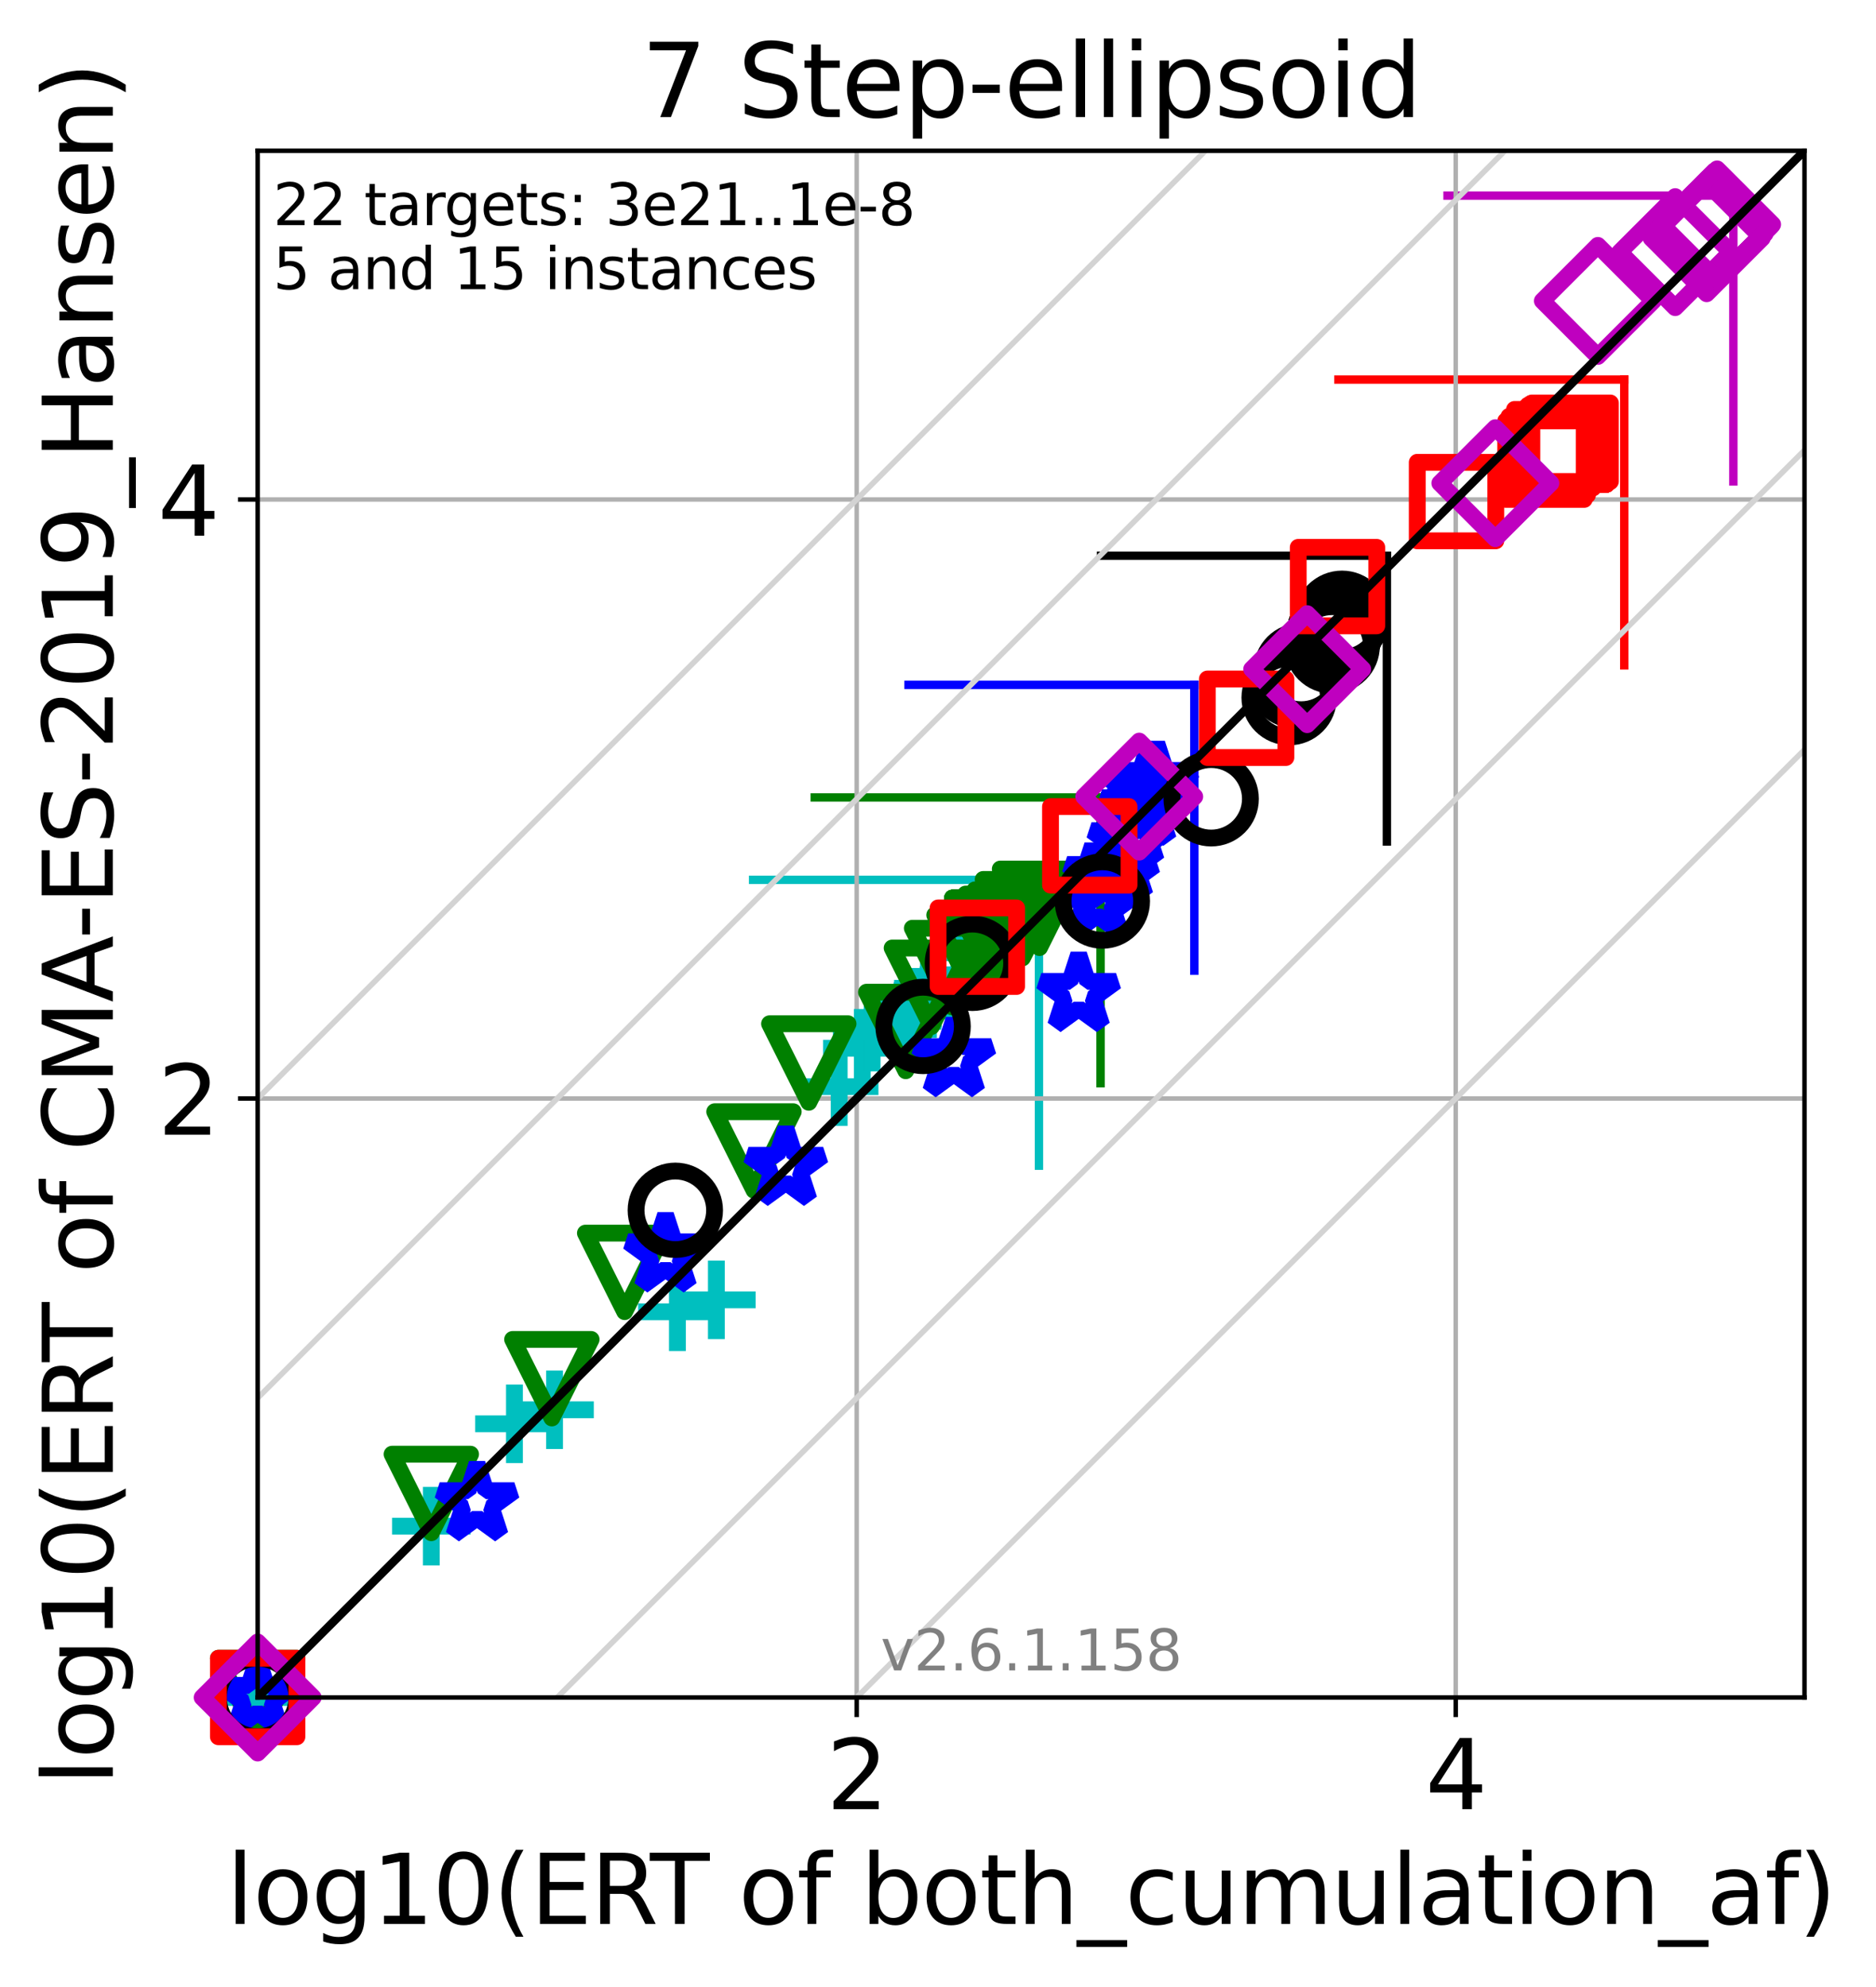 <?xml version="1.0" encoding="utf-8" standalone="no"?>
<!DOCTYPE svg PUBLIC "-//W3C//DTD SVG 1.1//EN"
  "http://www.w3.org/Graphics/SVG/1.1/DTD/svg11.dtd">
<svg xmlns:xlink="http://www.w3.org/1999/xlink" width="334.494pt" height="354.256pt" viewBox="0 0 334.494 354.256" xmlns="http://www.w3.org/2000/svg" version="1.1">
 <defs>
  <style type="text/css">*{stroke-linejoin: round; stroke-linecap: butt}</style>
 </defs>
 <g id="figure_1">
  <g id="patch_1">
   <path d="M 0 354.256 
L 334.494 354.256 
L 334.494 0 
L 0 0 
z
" style="fill: #ffffff"/>
  </g>
  <g id="axes_1">
   <g id="patch_2">
    <path d="M 45.942 302.677 
L 321.742 302.677 
L 321.742 26.877 
L 45.942 26.877 
z
" style="fill: #ffffff"/>
   </g>
   <g id="line2d_1">
    <path d="M 185.248 207.846 
L 185.248 156.885 
" clip-path="url(#p91775b768a)" style="fill: none; stroke: #00bfbf; stroke-width: 1.5; stroke-linecap: square"/>
   </g>
   <g id="line2d_2">
    <path d="M 134.287 156.885 
L 185.248 156.885 
" clip-path="url(#p91775b768a)" style="fill: none; stroke: #00bfbf; stroke-width: 1.5; stroke-linecap: square"/>
   </g>
   <g id="line2d_3">
    <path d="M 196.234 193.149 
L 196.234 142.188 
" clip-path="url(#p91775b768a)" style="fill: none; stroke: #008000; stroke-width: 1.5; stroke-linecap: square"/>
   </g>
   <g id="line2d_4">
    <path d="M 145.274 142.188 
L 196.234 142.188 
" clip-path="url(#p91775b768a)" style="fill: none; stroke: #008000; stroke-width: 1.5; stroke-linecap: square"/>
   </g>
   <g id="line2d_5">
    <path d="M 212.959 173.082 
L 212.959 122.121 
" clip-path="url(#p91775b768a)" style="fill: none; stroke: #0000ff; stroke-width: 1.5; stroke-linecap: square"/>
   </g>
   <g id="line2d_6">
    <path d="M 161.999 122.121 
L 212.959 122.121 
" clip-path="url(#p91775b768a)" style="fill: none; stroke: #0000ff; stroke-width: 1.5; stroke-linecap: square"/>
   </g>
   <g id="line2d_7">
    <path d="M 247.282 150.052 
L 247.282 99.091 
" clip-path="url(#p91775b768a)" style="fill: none; stroke: #000000; stroke-width: 1.5; stroke-linecap: square"/>
   </g>
   <g id="line2d_8">
    <path d="M 196.321 99.091 
L 247.282 99.091 
" clip-path="url(#p91775b768a)" style="fill: none; stroke: #000000; stroke-width: 1.5; stroke-linecap: square"/>
   </g>
   <g id="line2d_9">
    <path d="M 289.611 118.641 
L 289.611 67.68 
" clip-path="url(#p91775b768a)" style="fill: none; stroke: #ff0000; stroke-width: 1.5; stroke-linecap: square"/>
   </g>
   <g id="line2d_10">
    <path d="M 238.65 67.68 
L 289.611 67.68 
" clip-path="url(#p91775b768a)" style="fill: none; stroke: #ff0000; stroke-width: 1.5; stroke-linecap: square"/>
   </g>
   <g id="line2d_11">
    <path d="M 309.061 85.846 
L 309.061 34.885 
" clip-path="url(#p91775b768a)" style="fill: none; stroke: #bf00bf; stroke-width: 1.5; stroke-linecap: square"/>
   </g>
   <g id="line2d_12">
    <path d="M 258.101 34.885 
L 309.061 34.885 
" clip-path="url(#p91775b768a)" style="fill: none; stroke: #bf00bf; stroke-width: 1.5; stroke-linecap: square"/>
   </g>
   <g id="matplotlib.axis_1">
    <g id="xtick_1">
     <g id="line2d_13">
      <path d="M 152.75 302.677 
L 152.75 26.877 
" clip-path="url(#p91775b768a)" style="fill: none; stroke: #b0b0b0; stroke-width: 0.8; stroke-linecap: square"/>
     </g>
     <g id="line2d_14">
      <defs>
       <path id="ma275ffdc33" d="M 0 0 
L 0 3.5 
" style="stroke: #000000; stroke-width: 0.8"/>
      </defs>
      <g>
       <use xlink:href="#ma275ffdc33" x="152.75" y="302.677" style="stroke: #000000; stroke-width: 0.8"/>
      </g>
     </g>
     <g id="text_1">
      <!-- 2 -->
      <g transform="translate(147.342 322.595)scale(0.17 -0.17)">
       <defs>
        <path id="DejaVuSans-32" d="M 1228 531 
L 3431 531 
L 3431 0 
L 469 0 
L 469 531 
Q 828 903 1448 1529 
Q 2069 2156 2228 2338 
Q 2531 2678 2651 2914 
Q 2772 3150 2772 3378 
Q 2772 3750 2511 3984 
Q 2250 4219 1831 4219 
Q 1534 4219 1204 4116 
Q 875 4013 500 3803 
L 500 4441 
Q 881 4594 1212 4672 
Q 1544 4750 1819 4750 
Q 2544 4750 2975 4387 
Q 3406 4025 3406 3419 
Q 3406 3131 3298 2873 
Q 3191 2616 2906 2266 
Q 2828 2175 2409 1742 
Q 1991 1309 1228 531 
z
" transform="scale(0.016)"/>
       </defs>
       <use xlink:href="#DejaVuSans-32"/>
      </g>
     </g>
    </g>
    <g id="xtick_2">
     <g id="line2d_15">
      <path d="M 259.558 302.677 
L 259.558 26.877 
" clip-path="url(#p91775b768a)" style="fill: none; stroke: #b0b0b0; stroke-width: 0.8; stroke-linecap: square"/>
     </g>
     <g id="line2d_16">
      <g>
       <use xlink:href="#ma275ffdc33" x="259.558" y="302.677" style="stroke: #000000; stroke-width: 0.8"/>
      </g>
     </g>
     <g id="text_2">
      <!-- 4 -->
      <g transform="translate(254.15 322.595)scale(0.17 -0.17)">
       <defs>
        <path id="DejaVuSans-34" d="M 2419 4116 
L 825 1625 
L 2419 1625 
L 2419 4116 
z
M 2253 4666 
L 3047 4666 
L 3047 1625 
L 3713 1625 
L 3713 1100 
L 3047 1100 
L 3047 0 
L 2419 0 
L 2419 1100 
L 313 1100 
L 313 1709 
L 2253 4666 
z
" transform="scale(0.016)"/>
       </defs>
       <use xlink:href="#DejaVuSans-34"/>
      </g>
     </g>
    </g>
    <g id="text_3">
     <!-- log10(ERT of both_cumulation_af) -->
     <g transform="translate(40.39 343.047)scale(0.17 -0.17)">
      <defs>
       <path id="DejaVuSans-6c" d="M 603 4863 
L 1178 4863 
L 1178 0 
L 603 0 
L 603 4863 
z
" transform="scale(0.016)"/>
       <path id="DejaVuSans-6f" d="M 1959 3097 
Q 1497 3097 1228 2736 
Q 959 2375 959 1747 
Q 959 1119 1226 758 
Q 1494 397 1959 397 
Q 2419 397 2687 759 
Q 2956 1122 2956 1747 
Q 2956 2369 2687 2733 
Q 2419 3097 1959 3097 
z
M 1959 3584 
Q 2709 3584 3137 3096 
Q 3566 2609 3566 1747 
Q 3566 888 3137 398 
Q 2709 -91 1959 -91 
Q 1206 -91 779 398 
Q 353 888 353 1747 
Q 353 2609 779 3096 
Q 1206 3584 1959 3584 
z
" transform="scale(0.016)"/>
       <path id="DejaVuSans-67" d="M 2906 1791 
Q 2906 2416 2648 2759 
Q 2391 3103 1925 3103 
Q 1463 3103 1205 2759 
Q 947 2416 947 1791 
Q 947 1169 1205 825 
Q 1463 481 1925 481 
Q 2391 481 2648 825 
Q 2906 1169 2906 1791 
z
M 3481 434 
Q 3481 -459 3084 -895 
Q 2688 -1331 1869 -1331 
Q 1566 -1331 1297 -1286 
Q 1028 -1241 775 -1147 
L 775 -588 
Q 1028 -725 1275 -790 
Q 1522 -856 1778 -856 
Q 2344 -856 2625 -561 
Q 2906 -266 2906 331 
L 2906 616 
Q 2728 306 2450 153 
Q 2172 0 1784 0 
Q 1141 0 747 490 
Q 353 981 353 1791 
Q 353 2603 747 3093 
Q 1141 3584 1784 3584 
Q 2172 3584 2450 3431 
Q 2728 3278 2906 2969 
L 2906 3500 
L 3481 3500 
L 3481 434 
z
" transform="scale(0.016)"/>
       <path id="DejaVuSans-31" d="M 794 531 
L 1825 531 
L 1825 4091 
L 703 3866 
L 703 4441 
L 1819 4666 
L 2450 4666 
L 2450 531 
L 3481 531 
L 3481 0 
L 794 0 
L 794 531 
z
" transform="scale(0.016)"/>
       <path id="DejaVuSans-30" d="M 2034 4250 
Q 1547 4250 1301 3770 
Q 1056 3291 1056 2328 
Q 1056 1369 1301 889 
Q 1547 409 2034 409 
Q 2525 409 2770 889 
Q 3016 1369 3016 2328 
Q 3016 3291 2770 3770 
Q 2525 4250 2034 4250 
z
M 2034 4750 
Q 2819 4750 3233 4129 
Q 3647 3509 3647 2328 
Q 3647 1150 3233 529 
Q 2819 -91 2034 -91 
Q 1250 -91 836 529 
Q 422 1150 422 2328 
Q 422 3509 836 4129 
Q 1250 4750 2034 4750 
z
" transform="scale(0.016)"/>
       <path id="DejaVuSans-28" d="M 1984 4856 
Q 1566 4138 1362 3434 
Q 1159 2731 1159 2009 
Q 1159 1288 1364 580 
Q 1569 -128 1984 -844 
L 1484 -844 
Q 1016 -109 783 600 
Q 550 1309 550 2009 
Q 550 2706 781 3412 
Q 1013 4119 1484 4856 
L 1984 4856 
z
" transform="scale(0.016)"/>
       <path id="DejaVuSans-45" d="M 628 4666 
L 3578 4666 
L 3578 4134 
L 1259 4134 
L 1259 2753 
L 3481 2753 
L 3481 2222 
L 1259 2222 
L 1259 531 
L 3634 531 
L 3634 0 
L 628 0 
L 628 4666 
z
" transform="scale(0.016)"/>
       <path id="DejaVuSans-52" d="M 2841 2188 
Q 3044 2119 3236 1894 
Q 3428 1669 3622 1275 
L 4263 0 
L 3584 0 
L 2988 1197 
Q 2756 1666 2539 1819 
Q 2322 1972 1947 1972 
L 1259 1972 
L 1259 0 
L 628 0 
L 628 4666 
L 2053 4666 
Q 2853 4666 3247 4331 
Q 3641 3997 3641 3322 
Q 3641 2881 3436 2590 
Q 3231 2300 2841 2188 
z
M 1259 4147 
L 1259 2491 
L 2053 2491 
Q 2509 2491 2742 2702 
Q 2975 2913 2975 3322 
Q 2975 3731 2742 3939 
Q 2509 4147 2053 4147 
L 1259 4147 
z
" transform="scale(0.016)"/>
       <path id="DejaVuSans-54" d="M -19 4666 
L 3928 4666 
L 3928 4134 
L 2272 4134 
L 2272 0 
L 1638 0 
L 1638 4134 
L -19 4134 
L -19 4666 
z
" transform="scale(0.016)"/>
       <path id="DejaVuSans-20" transform="scale(0.016)"/>
       <path id="DejaVuSans-66" d="M 2375 4863 
L 2375 4384 
L 1825 4384 
Q 1516 4384 1395 4259 
Q 1275 4134 1275 3809 
L 1275 3500 
L 2222 3500 
L 2222 3053 
L 1275 3053 
L 1275 0 
L 697 0 
L 697 3053 
L 147 3053 
L 147 3500 
L 697 3500 
L 697 3744 
Q 697 4328 969 4595 
Q 1241 4863 1831 4863 
L 2375 4863 
z
" transform="scale(0.016)"/>
       <path id="DejaVuSans-62" d="M 3116 1747 
Q 3116 2381 2855 2742 
Q 2594 3103 2138 3103 
Q 1681 3103 1420 2742 
Q 1159 2381 1159 1747 
Q 1159 1113 1420 752 
Q 1681 391 2138 391 
Q 2594 391 2855 752 
Q 3116 1113 3116 1747 
z
M 1159 2969 
Q 1341 3281 1617 3432 
Q 1894 3584 2278 3584 
Q 2916 3584 3314 3078 
Q 3713 2572 3713 1747 
Q 3713 922 3314 415 
Q 2916 -91 2278 -91 
Q 1894 -91 1617 61 
Q 1341 213 1159 525 
L 1159 0 
L 581 0 
L 581 4863 
L 1159 4863 
L 1159 2969 
z
" transform="scale(0.016)"/>
       <path id="DejaVuSans-74" d="M 1172 4494 
L 1172 3500 
L 2356 3500 
L 2356 3053 
L 1172 3053 
L 1172 1153 
Q 1172 725 1289 603 
Q 1406 481 1766 481 
L 2356 481 
L 2356 0 
L 1766 0 
Q 1100 0 847 248 
Q 594 497 594 1153 
L 594 3053 
L 172 3053 
L 172 3500 
L 594 3500 
L 594 4494 
L 1172 4494 
z
" transform="scale(0.016)"/>
       <path id="DejaVuSans-68" d="M 3513 2113 
L 3513 0 
L 2938 0 
L 2938 2094 
Q 2938 2591 2744 2837 
Q 2550 3084 2163 3084 
Q 1697 3084 1428 2787 
Q 1159 2491 1159 1978 
L 1159 0 
L 581 0 
L 581 4863 
L 1159 4863 
L 1159 2956 
Q 1366 3272 1645 3428 
Q 1925 3584 2291 3584 
Q 2894 3584 3203 3211 
Q 3513 2838 3513 2113 
z
" transform="scale(0.016)"/>
       <path id="DejaVuSans-5f" d="M 3263 -1063 
L 3263 -1509 
L -63 -1509 
L -63 -1063 
L 3263 -1063 
z
" transform="scale(0.016)"/>
       <path id="DejaVuSans-63" d="M 3122 3366 
L 3122 2828 
Q 2878 2963 2633 3030 
Q 2388 3097 2138 3097 
Q 1578 3097 1268 2742 
Q 959 2388 959 1747 
Q 959 1106 1268 751 
Q 1578 397 2138 397 
Q 2388 397 2633 464 
Q 2878 531 3122 666 
L 3122 134 
Q 2881 22 2623 -34 
Q 2366 -91 2075 -91 
Q 1284 -91 818 406 
Q 353 903 353 1747 
Q 353 2603 823 3093 
Q 1294 3584 2113 3584 
Q 2378 3584 2631 3529 
Q 2884 3475 3122 3366 
z
" transform="scale(0.016)"/>
       <path id="DejaVuSans-75" d="M 544 1381 
L 544 3500 
L 1119 3500 
L 1119 1403 
Q 1119 906 1312 657 
Q 1506 409 1894 409 
Q 2359 409 2629 706 
Q 2900 1003 2900 1516 
L 2900 3500 
L 3475 3500 
L 3475 0 
L 2900 0 
L 2900 538 
Q 2691 219 2414 64 
Q 2138 -91 1772 -91 
Q 1169 -91 856 284 
Q 544 659 544 1381 
z
M 1991 3584 
L 1991 3584 
z
" transform="scale(0.016)"/>
       <path id="DejaVuSans-6d" d="M 3328 2828 
Q 3544 3216 3844 3400 
Q 4144 3584 4550 3584 
Q 5097 3584 5394 3201 
Q 5691 2819 5691 2113 
L 5691 0 
L 5113 0 
L 5113 2094 
Q 5113 2597 4934 2840 
Q 4756 3084 4391 3084 
Q 3944 3084 3684 2787 
Q 3425 2491 3425 1978 
L 3425 0 
L 2847 0 
L 2847 2094 
Q 2847 2600 2669 2842 
Q 2491 3084 2119 3084 
Q 1678 3084 1418 2786 
Q 1159 2488 1159 1978 
L 1159 0 
L 581 0 
L 581 3500 
L 1159 3500 
L 1159 2956 
Q 1356 3278 1631 3431 
Q 1906 3584 2284 3584 
Q 2666 3584 2933 3390 
Q 3200 3197 3328 2828 
z
" transform="scale(0.016)"/>
       <path id="DejaVuSans-61" d="M 2194 1759 
Q 1497 1759 1228 1600 
Q 959 1441 959 1056 
Q 959 750 1161 570 
Q 1363 391 1709 391 
Q 2188 391 2477 730 
Q 2766 1069 2766 1631 
L 2766 1759 
L 2194 1759 
z
M 3341 1997 
L 3341 0 
L 2766 0 
L 2766 531 
Q 2569 213 2275 61 
Q 1981 -91 1556 -91 
Q 1019 -91 701 211 
Q 384 513 384 1019 
Q 384 1609 779 1909 
Q 1175 2209 1959 2209 
L 2766 2209 
L 2766 2266 
Q 2766 2663 2505 2880 
Q 2244 3097 1772 3097 
Q 1472 3097 1187 3025 
Q 903 2953 641 2809 
L 641 3341 
Q 956 3463 1253 3523 
Q 1550 3584 1831 3584 
Q 2591 3584 2966 3190 
Q 3341 2797 3341 1997 
z
" transform="scale(0.016)"/>
       <path id="DejaVuSans-69" d="M 603 3500 
L 1178 3500 
L 1178 0 
L 603 0 
L 603 3500 
z
M 603 4863 
L 1178 4863 
L 1178 4134 
L 603 4134 
L 603 4863 
z
" transform="scale(0.016)"/>
       <path id="DejaVuSans-6e" d="M 3513 2113 
L 3513 0 
L 2938 0 
L 2938 2094 
Q 2938 2591 2744 2837 
Q 2550 3084 2163 3084 
Q 1697 3084 1428 2787 
Q 1159 2491 1159 1978 
L 1159 0 
L 581 0 
L 581 3500 
L 1159 3500 
L 1159 2956 
Q 1366 3272 1645 3428 
Q 1925 3584 2291 3584 
Q 2894 3584 3203 3211 
Q 3513 2838 3513 2113 
z
" transform="scale(0.016)"/>
       <path id="DejaVuSans-29" d="M 513 4856 
L 1013 4856 
Q 1481 4119 1714 3412 
Q 1947 2706 1947 2009 
Q 1947 1309 1714 600 
Q 1481 -109 1013 -844 
L 513 -844 
Q 928 -128 1133 580 
Q 1338 1288 1338 2009 
Q 1338 2731 1133 3434 
Q 928 4138 513 4856 
z
" transform="scale(0.016)"/>
      </defs>
      <use xlink:href="#DejaVuSans-6c"/>
      <use xlink:href="#DejaVuSans-6f" x="27.783"/>
      <use xlink:href="#DejaVuSans-67" x="88.965"/>
      <use xlink:href="#DejaVuSans-31" x="152.441"/>
      <use xlink:href="#DejaVuSans-30" x="216.064"/>
      <use xlink:href="#DejaVuSans-28" x="279.688"/>
      <use xlink:href="#DejaVuSans-45" x="318.701"/>
      <use xlink:href="#DejaVuSans-52" x="381.885"/>
      <use xlink:href="#DejaVuSans-54" x="444.117"/>
      <use xlink:href="#DejaVuSans-20" x="505.201"/>
      <use xlink:href="#DejaVuSans-6f" x="536.988"/>
      <use xlink:href="#DejaVuSans-66" x="598.17"/>
      <use xlink:href="#DejaVuSans-20" x="633.375"/>
      <use xlink:href="#DejaVuSans-62" x="665.162"/>
      <use xlink:href="#DejaVuSans-6f" x="728.639"/>
      <use xlink:href="#DejaVuSans-74" x="789.82"/>
      <use xlink:href="#DejaVuSans-68" x="829.029"/>
      <use xlink:href="#DejaVuSans-5f" x="892.408"/>
      <use xlink:href="#DejaVuSans-63" x="942.408"/>
      <use xlink:href="#DejaVuSans-75" x="997.389"/>
      <use xlink:href="#DejaVuSans-6d" x="1060.768"/>
      <use xlink:href="#DejaVuSans-75" x="1158.18"/>
      <use xlink:href="#DejaVuSans-6c" x="1221.559"/>
      <use xlink:href="#DejaVuSans-61" x="1249.342"/>
      <use xlink:href="#DejaVuSans-74" x="1310.621"/>
      <use xlink:href="#DejaVuSans-69" x="1349.83"/>
      <use xlink:href="#DejaVuSans-6f" x="1377.613"/>
      <use xlink:href="#DejaVuSans-6e" x="1438.795"/>
      <use xlink:href="#DejaVuSans-5f" x="1502.174"/>
      <use xlink:href="#DejaVuSans-61" x="1552.174"/>
      <use xlink:href="#DejaVuSans-66" x="1613.453"/>
      <use xlink:href="#DejaVuSans-29" x="1648.658"/>
     </g>
    </g>
   </g>
   <g id="matplotlib.axis_2">
    <g id="ytick_1">
     <g id="line2d_17">
      <path d="M 45.942 195.869 
L 321.742 195.869 
" clip-path="url(#p91775b768a)" style="fill: none; stroke: #b0b0b0; stroke-width: 0.8; stroke-linecap: square"/>
     </g>
     <g id="line2d_18">
      <defs>
       <path id="mb5d7cf9f8f" d="M 0 0 
L -3.5 0 
" style="stroke: #000000; stroke-width: 0.8"/>
      </defs>
      <g>
       <use xlink:href="#mb5d7cf9f8f" x="45.942" y="195.869" style="stroke: #000000; stroke-width: 0.8"/>
      </g>
     </g>
     <g id="text_4">
      <!-- 2 -->
      <g transform="translate(28.126 202.328)scale(0.17 -0.17)">
       <use xlink:href="#DejaVuSans-32"/>
      </g>
     </g>
    </g>
    <g id="ytick_2">
     <g id="line2d_19">
      <path d="M 45.942 89.061 
L 321.742 89.061 
" clip-path="url(#p91775b768a)" style="fill: none; stroke: #b0b0b0; stroke-width: 0.8; stroke-linecap: square"/>
     </g>
     <g id="line2d_20">
      <g>
       <use xlink:href="#mb5d7cf9f8f" x="45.942" y="89.061" style="stroke: #000000; stroke-width: 0.8"/>
      </g>
     </g>
     <g id="text_5">
      <!-- 4 -->
      <g transform="translate(28.126 95.519)scale(0.17 -0.17)">
       <use xlink:href="#DejaVuSans-34"/>
      </g>
     </g>
    </g>
    <g id="text_6">
     <!-- log10(ERT of CMA-ES-2019_Hansen) -->
     <g transform="translate(20.117 318.342)rotate(-90)scale(0.17 -0.17)">
      <defs>
       <path id="DejaVuSans-43" d="M 4122 4306 
L 4122 3641 
Q 3803 3938 3442 4084 
Q 3081 4231 2675 4231 
Q 1875 4231 1450 3742 
Q 1025 3253 1025 2328 
Q 1025 1406 1450 917 
Q 1875 428 2675 428 
Q 3081 428 3442 575 
Q 3803 722 4122 1019 
L 4122 359 
Q 3791 134 3420 21 
Q 3050 -91 2638 -91 
Q 1578 -91 968 557 
Q 359 1206 359 2328 
Q 359 3453 968 4101 
Q 1578 4750 2638 4750 
Q 3056 4750 3426 4639 
Q 3797 4528 4122 4306 
z
" transform="scale(0.016)"/>
       <path id="DejaVuSans-4d" d="M 628 4666 
L 1569 4666 
L 2759 1491 
L 3956 4666 
L 4897 4666 
L 4897 0 
L 4281 0 
L 4281 4097 
L 3078 897 
L 2444 897 
L 1241 4097 
L 1241 0 
L 628 0 
L 628 4666 
z
" transform="scale(0.016)"/>
       <path id="DejaVuSans-41" d="M 2188 4044 
L 1331 1722 
L 3047 1722 
L 2188 4044 
z
M 1831 4666 
L 2547 4666 
L 4325 0 
L 3669 0 
L 3244 1197 
L 1141 1197 
L 716 0 
L 50 0 
L 1831 4666 
z
" transform="scale(0.016)"/>
       <path id="DejaVuSans-2d" d="M 313 2009 
L 1997 2009 
L 1997 1497 
L 313 1497 
L 313 2009 
z
" transform="scale(0.016)"/>
       <path id="DejaVuSans-53" d="M 3425 4513 
L 3425 3897 
Q 3066 4069 2747 4153 
Q 2428 4238 2131 4238 
Q 1616 4238 1336 4038 
Q 1056 3838 1056 3469 
Q 1056 3159 1242 3001 
Q 1428 2844 1947 2747 
L 2328 2669 
Q 3034 2534 3370 2195 
Q 3706 1856 3706 1288 
Q 3706 609 3251 259 
Q 2797 -91 1919 -91 
Q 1588 -91 1214 -16 
Q 841 59 441 206 
L 441 856 
Q 825 641 1194 531 
Q 1563 422 1919 422 
Q 2459 422 2753 634 
Q 3047 847 3047 1241 
Q 3047 1584 2836 1778 
Q 2625 1972 2144 2069 
L 1759 2144 
Q 1053 2284 737 2584 
Q 422 2884 422 3419 
Q 422 4038 858 4394 
Q 1294 4750 2059 4750 
Q 2388 4750 2728 4690 
Q 3069 4631 3425 4513 
z
" transform="scale(0.016)"/>
       <path id="DejaVuSans-39" d="M 703 97 
L 703 672 
Q 941 559 1184 500 
Q 1428 441 1663 441 
Q 2288 441 2617 861 
Q 2947 1281 2994 2138 
Q 2813 1869 2534 1725 
Q 2256 1581 1919 1581 
Q 1219 1581 811 2004 
Q 403 2428 403 3163 
Q 403 3881 828 4315 
Q 1253 4750 1959 4750 
Q 2769 4750 3195 4129 
Q 3622 3509 3622 2328 
Q 3622 1225 3098 567 
Q 2575 -91 1691 -91 
Q 1453 -91 1209 -44 
Q 966 3 703 97 
z
M 1959 2075 
Q 2384 2075 2632 2365 
Q 2881 2656 2881 3163 
Q 2881 3666 2632 3958 
Q 2384 4250 1959 4250 
Q 1534 4250 1286 3958 
Q 1038 3666 1038 3163 
Q 1038 2656 1286 2365 
Q 1534 2075 1959 2075 
z
" transform="scale(0.016)"/>
       <path id="DejaVuSans-48" d="M 628 4666 
L 1259 4666 
L 1259 2753 
L 3553 2753 
L 3553 4666 
L 4184 4666 
L 4184 0 
L 3553 0 
L 3553 2222 
L 1259 2222 
L 1259 0 
L 628 0 
L 628 4666 
z
" transform="scale(0.016)"/>
       <path id="DejaVuSans-73" d="M 2834 3397 
L 2834 2853 
Q 2591 2978 2328 3040 
Q 2066 3103 1784 3103 
Q 1356 3103 1142 2972 
Q 928 2841 928 2578 
Q 928 2378 1081 2264 
Q 1234 2150 1697 2047 
L 1894 2003 
Q 2506 1872 2764 1633 
Q 3022 1394 3022 966 
Q 3022 478 2636 193 
Q 2250 -91 1575 -91 
Q 1294 -91 989 -36 
Q 684 19 347 128 
L 347 722 
Q 666 556 975 473 
Q 1284 391 1588 391 
Q 1994 391 2212 530 
Q 2431 669 2431 922 
Q 2431 1156 2273 1281 
Q 2116 1406 1581 1522 
L 1381 1569 
Q 847 1681 609 1914 
Q 372 2147 372 2553 
Q 372 3047 722 3315 
Q 1072 3584 1716 3584 
Q 2034 3584 2315 3537 
Q 2597 3491 2834 3397 
z
" transform="scale(0.016)"/>
       <path id="DejaVuSans-65" d="M 3597 1894 
L 3597 1613 
L 953 1613 
Q 991 1019 1311 708 
Q 1631 397 2203 397 
Q 2534 397 2845 478 
Q 3156 559 3463 722 
L 3463 178 
Q 3153 47 2828 -22 
Q 2503 -91 2169 -91 
Q 1331 -91 842 396 
Q 353 884 353 1716 
Q 353 2575 817 3079 
Q 1281 3584 2069 3584 
Q 2775 3584 3186 3129 
Q 3597 2675 3597 1894 
z
M 3022 2063 
Q 3016 2534 2758 2815 
Q 2500 3097 2075 3097 
Q 1594 3097 1305 2825 
Q 1016 2553 972 2059 
L 3022 2063 
z
" transform="scale(0.016)"/>
      </defs>
      <use xlink:href="#DejaVuSans-6c"/>
      <use xlink:href="#DejaVuSans-6f" x="27.783"/>
      <use xlink:href="#DejaVuSans-67" x="88.965"/>
      <use xlink:href="#DejaVuSans-31" x="152.441"/>
      <use xlink:href="#DejaVuSans-30" x="216.064"/>
      <use xlink:href="#DejaVuSans-28" x="279.688"/>
      <use xlink:href="#DejaVuSans-45" x="318.701"/>
      <use xlink:href="#DejaVuSans-52" x="381.885"/>
      <use xlink:href="#DejaVuSans-54" x="444.117"/>
      <use xlink:href="#DejaVuSans-20" x="505.201"/>
      <use xlink:href="#DejaVuSans-6f" x="536.988"/>
      <use xlink:href="#DejaVuSans-66" x="598.17"/>
      <use xlink:href="#DejaVuSans-20" x="633.375"/>
      <use xlink:href="#DejaVuSans-43" x="665.162"/>
      <use xlink:href="#DejaVuSans-4d" x="734.986"/>
      <use xlink:href="#DejaVuSans-41" x="821.266"/>
      <use xlink:href="#DejaVuSans-2d" x="887.424"/>
      <use xlink:href="#DejaVuSans-45" x="923.508"/>
      <use xlink:href="#DejaVuSans-53" x="986.691"/>
      <use xlink:href="#DejaVuSans-2d" x="1050.168"/>
      <use xlink:href="#DejaVuSans-32" x="1086.252"/>
      <use xlink:href="#DejaVuSans-30" x="1149.875"/>
      <use xlink:href="#DejaVuSans-31" x="1213.498"/>
      <use xlink:href="#DejaVuSans-39" x="1277.121"/>
      <use xlink:href="#DejaVuSans-5f" x="1340.744"/>
      <use xlink:href="#DejaVuSans-48" x="1390.744"/>
      <use xlink:href="#DejaVuSans-61" x="1465.939"/>
      <use xlink:href="#DejaVuSans-6e" x="1527.219"/>
      <use xlink:href="#DejaVuSans-73" x="1590.598"/>
      <use xlink:href="#DejaVuSans-65" x="1642.697"/>
      <use xlink:href="#DejaVuSans-6e" x="1704.221"/>
      <use xlink:href="#DejaVuSans-29" x="1767.6"/>
     </g>
    </g>
   </g>
   <g id="line2d_21">
    <defs>
     <path id="m83c68e2c73" d="M -7 0 
L 7 0 
M 0 7 
L 0 -7 
" style="stroke: #00bfbf; stroke-width: 3"/>
    </defs>
    <g>
     <use xlink:href="#m83c68e2c73" x="45.942" y="302.677" style="fill-opacity: 0; stroke: #00bfbf; stroke-width: 3"/>
     <use xlink:href="#m83c68e2c73" x="76.905" y="272.125" style="fill-opacity: 0; stroke: #00bfbf; stroke-width: 3"/>
     <use xlink:href="#m83c68e2c73" x="91.727" y="253.876" style="fill-opacity: 0; stroke: #00bfbf; stroke-width: 3"/>
     <use xlink:href="#m83c68e2c73" x="98.877" y="251.376" style="fill-opacity: 0; stroke: #00bfbf; stroke-width: 3"/>
     <use xlink:href="#m83c68e2c73" x="120.782" y="233.903" style="fill-opacity: 0; stroke: #00bfbf; stroke-width: 3"/>
     <use xlink:href="#m83c68e2c73" x="127.729" y="231.773" style="fill-opacity: 0; stroke: #00bfbf; stroke-width: 3"/>
     <use xlink:href="#m83c68e2c73" x="149.627" y="193.757" style="fill-opacity: 0; stroke: #00bfbf; stroke-width: 3"/>
     <use xlink:href="#m83c68e2c73" x="153.749" y="186.912" style="fill-opacity: 0; stroke: #00bfbf; stroke-width: 3"/>
     <use xlink:href="#m83c68e2c73" x="155.502" y="184.04" style="fill-opacity: 0; stroke: #00bfbf; stroke-width: 3"/>
     <use xlink:href="#m83c68e2c73" x="160.916" y="181.718" style="fill-opacity: 0; stroke: #00bfbf; stroke-width: 3"/>
     <use xlink:href="#m83c68e2c73" x="162.795" y="180.253" style="fill-opacity: 0; stroke: #00bfbf; stroke-width: 3"/>
     <use xlink:href="#m83c68e2c73" x="162.795" y="179.669" style="fill-opacity: 0; stroke: #00bfbf; stroke-width: 3"/>
     <use xlink:href="#m83c68e2c73" x="162.795" y="179.669" style="fill-opacity: 0; stroke: #00bfbf; stroke-width: 3"/>
     <use xlink:href="#m83c68e2c73" x="162.795" y="179.669" style="fill-opacity: 0; stroke: #00bfbf; stroke-width: 3"/>
     <use xlink:href="#m83c68e2c73" x="162.795" y="179.669" style="fill-opacity: 0; stroke: #00bfbf; stroke-width: 3"/>
     <use xlink:href="#m83c68e2c73" x="162.795" y="179.669" style="fill-opacity: 0; stroke: #00bfbf; stroke-width: 3"/>
     <use xlink:href="#m83c68e2c73" x="162.795" y="179.669" style="fill-opacity: 0; stroke: #00bfbf; stroke-width: 3"/>
     <use xlink:href="#m83c68e2c73" x="162.795" y="179.669" style="fill-opacity: 0; stroke: #00bfbf; stroke-width: 3"/>
     <use xlink:href="#m83c68e2c73" x="165.543" y="178.072" style="fill-opacity: 0; stroke: #00bfbf; stroke-width: 3"/>
     <use xlink:href="#m83c68e2c73" x="166.331" y="176.619" style="fill-opacity: 0; stroke: #00bfbf; stroke-width: 3"/>
     <use xlink:href="#m83c68e2c73" x="170.974" y="173.821" style="fill-opacity: 0; stroke: #00bfbf; stroke-width: 3"/>
     <use xlink:href="#m83c68e2c73" x="173.151" y="169.879" style="fill-opacity: 0; stroke: #00bfbf; stroke-width: 3"/>
    </g>
   </g>
   <g id="line2d_22">
    <defs>
     <path id="m9d59f95dd6" d="M -0 7 
L 7 -7 
L -7 -7 
z
" style="stroke: #008000; stroke-width: 3; stroke-linejoin: miter"/>
    </defs>
    <g>
     <use xlink:href="#m9d59f95dd6" x="45.942" y="302.677" style="fill-opacity: 0; stroke: #008000; stroke-width: 3; stroke-linejoin: miter"/>
     <use xlink:href="#m9d59f95dd6" x="76.905" y="266.296" style="fill-opacity: 0; stroke: #008000; stroke-width: 3; stroke-linejoin: miter"/>
     <use xlink:href="#m9d59f95dd6" x="98.399" y="245.831" style="fill-opacity: 0; stroke: #008000; stroke-width: 3; stroke-linejoin: miter"/>
     <use xlink:href="#m9d59f95dd6" x="111.378" y="226.875" style="fill-opacity: 0; stroke: #008000; stroke-width: 3; stroke-linejoin: miter"/>
     <use xlink:href="#m9d59f95dd6" x="134.435" y="205.227" style="fill-opacity: 0; stroke: #008000; stroke-width: 3; stroke-linejoin: miter"/>
     <use xlink:href="#m9d59f95dd6" x="144.211" y="189.547" style="fill-opacity: 0; stroke: #008000; stroke-width: 3; stroke-linejoin: miter"/>
     <use xlink:href="#m9d59f95dd6" x="161.495" y="183.919" style="fill-opacity: 0; stroke: #008000; stroke-width: 3; stroke-linejoin: miter"/>
     <use xlink:href="#m9d59f95dd6" x="166.071" y="176.039" style="fill-opacity: 0; stroke: #008000; stroke-width: 3; stroke-linejoin: miter"/>
     <use xlink:href="#m9d59f95dd6" x="169.669" y="172.514" style="fill-opacity: 0; stroke: #008000; stroke-width: 3; stroke-linejoin: miter"/>
     <use xlink:href="#m9d59f95dd6" x="173.665" y="170.163" style="fill-opacity: 0; stroke: #008000; stroke-width: 3; stroke-linejoin: miter"/>
     <use xlink:href="#m9d59f95dd6" x="176.845" y="167.152" style="fill-opacity: 0; stroke: #008000; stroke-width: 3; stroke-linejoin: miter"/>
     <use xlink:href="#m9d59f95dd6" x="176.845" y="167.134" style="fill-opacity: 0; stroke: #008000; stroke-width: 3; stroke-linejoin: miter"/>
     <use xlink:href="#m9d59f95dd6" x="176.845" y="167.134" style="fill-opacity: 0; stroke: #008000; stroke-width: 3; stroke-linejoin: miter"/>
     <use xlink:href="#m9d59f95dd6" x="176.845" y="167.134" style="fill-opacity: 0; stroke: #008000; stroke-width: 3; stroke-linejoin: miter"/>
     <use xlink:href="#m9d59f95dd6" x="176.845" y="167.134" style="fill-opacity: 0; stroke: #008000; stroke-width: 3; stroke-linejoin: miter"/>
     <use xlink:href="#m9d59f95dd6" x="176.845" y="167.134" style="fill-opacity: 0; stroke: #008000; stroke-width: 3; stroke-linejoin: miter"/>
     <use xlink:href="#m9d59f95dd6" x="176.845" y="167.134" style="fill-opacity: 0; stroke: #008000; stroke-width: 3; stroke-linejoin: miter"/>
     <use xlink:href="#m9d59f95dd6" x="176.845" y="167.134" style="fill-opacity: 0; stroke: #008000; stroke-width: 3; stroke-linejoin: miter"/>
     <use xlink:href="#m9d59f95dd6" x="179.17" y="166.419" style="fill-opacity: 0; stroke: #008000; stroke-width: 3; stroke-linejoin: miter"/>
     <use xlink:href="#m9d59f95dd6" x="180.831" y="165.671" style="fill-opacity: 0; stroke: #008000; stroke-width: 3; stroke-linejoin: miter"/>
     <use xlink:href="#m9d59f95dd6" x="182.304" y="163.813" style="fill-opacity: 0; stroke: #008000; stroke-width: 3; stroke-linejoin: miter"/>
     <use xlink:href="#m9d59f95dd6" x="185.351" y="161.957" style="fill-opacity: 0; stroke: #008000; stroke-width: 3; stroke-linejoin: miter"/>
    </g>
   </g>
   <g id="line2d_23">
    <defs>
     <path id="me4952fa851" d="M 0 -7 
L -1.572 -2.163 
L -6.657 -2.163 
L -2.543 0.826 
L -4.114 5.663 
L -0 2.674 
L 4.114 5.663 
L 2.543 0.826 
L 6.657 -2.163 
L 1.572 -2.163 
z
" style="stroke: #0000ff; stroke-width: 3; stroke-linejoin: bevel"/>
    </defs>
    <g>
     <use xlink:href="#me4952fa851" x="45.942" y="302.677" style="fill-opacity: 0; stroke: #0000ff; stroke-width: 3; stroke-linejoin: bevel"/>
     <use xlink:href="#me4952fa851" x="85.055" y="267.965" style="fill-opacity: 0; stroke: #0000ff; stroke-width: 3; stroke-linejoin: bevel"/>
     <use xlink:href="#me4952fa851" x="118.664" y="223.588" style="fill-opacity: 0; stroke: #0000ff; stroke-width: 3; stroke-linejoin: bevel"/>
     <use xlink:href="#me4952fa851" x="140.116" y="208.159" style="fill-opacity: 0; stroke: #0000ff; stroke-width: 3; stroke-linejoin: bevel"/>
     <use xlink:href="#me4952fa851" x="170.068" y="188.783" style="fill-opacity: 0; stroke: #0000ff; stroke-width: 3; stroke-linejoin: bevel"/>
     <use xlink:href="#me4952fa851" x="192.331" y="177.157" style="fill-opacity: 0; stroke: #0000ff; stroke-width: 3; stroke-linejoin: bevel"/>
     <use xlink:href="#me4952fa851" x="195.665" y="160.566" style="fill-opacity: 0; stroke: #0000ff; stroke-width: 3; stroke-linejoin: bevel"/>
     <use xlink:href="#me4952fa851" x="196.935" y="156.311" style="fill-opacity: 0; stroke: #0000ff; stroke-width: 3; stroke-linejoin: bevel"/>
     <use xlink:href="#me4952fa851" x="200.038" y="153.873" style="fill-opacity: 0; stroke: #0000ff; stroke-width: 3; stroke-linejoin: bevel"/>
     <use xlink:href="#me4952fa851" x="201.278" y="150.267" style="fill-opacity: 0; stroke: #0000ff; stroke-width: 3; stroke-linejoin: bevel"/>
     <use xlink:href="#me4952fa851" x="203.189" y="144.431" style="fill-opacity: 0; stroke: #0000ff; stroke-width: 3; stroke-linejoin: bevel"/>
     <use xlink:href="#me4952fa851" x="203.189" y="144.431" style="fill-opacity: 0; stroke: #0000ff; stroke-width: 3; stroke-linejoin: bevel"/>
     <use xlink:href="#me4952fa851" x="203.189" y="144.431" style="fill-opacity: 0; stroke: #0000ff; stroke-width: 3; stroke-linejoin: bevel"/>
     <use xlink:href="#me4952fa851" x="203.189" y="144.431" style="fill-opacity: 0; stroke: #0000ff; stroke-width: 3; stroke-linejoin: bevel"/>
     <use xlink:href="#me4952fa851" x="203.189" y="144.431" style="fill-opacity: 0; stroke: #0000ff; stroke-width: 3; stroke-linejoin: bevel"/>
     <use xlink:href="#me4952fa851" x="203.189" y="144.431" style="fill-opacity: 0; stroke: #0000ff; stroke-width: 3; stroke-linejoin: bevel"/>
     <use xlink:href="#me4952fa851" x="203.189" y="144.431" style="fill-opacity: 0; stroke: #0000ff; stroke-width: 3; stroke-linejoin: bevel"/>
     <use xlink:href="#me4952fa851" x="203.189" y="144.431" style="fill-opacity: 0; stroke: #0000ff; stroke-width: 3; stroke-linejoin: bevel"/>
     <use xlink:href="#me4952fa851" x="204.19" y="143.946" style="fill-opacity: 0; stroke: #0000ff; stroke-width: 3; stroke-linejoin: bevel"/>
     <use xlink:href="#me4952fa851" x="204.426" y="141.057" style="fill-opacity: 0; stroke: #0000ff; stroke-width: 3; stroke-linejoin: bevel"/>
     <use xlink:href="#me4952fa851" x="205.174" y="139.947" style="fill-opacity: 0; stroke: #0000ff; stroke-width: 3; stroke-linejoin: bevel"/>
     <use xlink:href="#me4952fa851" x="206.27" y="139.552" style="fill-opacity: 0; stroke: #0000ff; stroke-width: 3; stroke-linejoin: bevel"/>
    </g>
   </g>
   <g id="line2d_24">
    <defs>
     <path id="m7892b2e44b" d="M 0 7 
C 1.856 7 3.637 6.262 4.95 4.95 
C 6.262 3.637 7 1.856 7 0 
C 7 -1.856 6.262 -3.637 4.95 -4.95 
C 3.637 -6.262 1.856 -7 0 -7 
C -1.856 -7 -3.637 -6.262 -4.95 -4.95 
C -6.262 -3.637 -7 -1.856 -7 0 
C -7 1.856 -6.262 3.637 -4.95 4.95 
C -3.637 6.262 -1.856 7 0 7 
z
" style="stroke: #000000; stroke-width: 3"/>
    </defs>
    <g>
     <use xlink:href="#m7892b2e44b" x="45.942" y="302.677" style="fill-opacity: 0; stroke: #000000; stroke-width: 3"/>
     <use xlink:href="#m7892b2e44b" x="120.411" y="215.806" style="fill-opacity: 0; stroke: #000000; stroke-width: 3"/>
     <use xlink:href="#m7892b2e44b" x="164.588" y="183.023" style="fill-opacity: 0; stroke: #000000; stroke-width: 3"/>
     <use xlink:href="#m7892b2e44b" x="173.381" y="171.769" style="fill-opacity: 0; stroke: #000000; stroke-width: 3"/>
     <use xlink:href="#m7892b2e44b" x="196.552" y="160.667" style="fill-opacity: 0; stroke: #000000; stroke-width: 3"/>
     <use xlink:href="#m7892b2e44b" x="215.954" y="142.432" style="fill-opacity: 0; stroke: #000000; stroke-width: 3"/>
     <use xlink:href="#m7892b2e44b" x="229.856" y="124.398" style="fill-opacity: 0; stroke: #000000; stroke-width: 3"/>
     <use xlink:href="#m7892b2e44b" x="231.003" y="121.418" style="fill-opacity: 0; stroke: #000000; stroke-width: 3"/>
     <use xlink:href="#m7892b2e44b" x="232.006" y="119.546" style="fill-opacity: 0; stroke: #000000; stroke-width: 3"/>
     <use xlink:href="#m7892b2e44b" x="237.531" y="115.175" style="fill-opacity: 0; stroke: #000000; stroke-width: 3"/>
     <use xlink:href="#m7892b2e44b" x="237.999" y="112.739" style="fill-opacity: 0; stroke: #000000; stroke-width: 3"/>
     <use xlink:href="#m7892b2e44b" x="237.999" y="112.739" style="fill-opacity: 0; stroke: #000000; stroke-width: 3"/>
     <use xlink:href="#m7892b2e44b" x="237.999" y="112.739" style="fill-opacity: 0; stroke: #000000; stroke-width: 3"/>
     <use xlink:href="#m7892b2e44b" x="237.999" y="112.739" style="fill-opacity: 0; stroke: #000000; stroke-width: 3"/>
     <use xlink:href="#m7892b2e44b" x="237.999" y="112.739" style="fill-opacity: 0; stroke: #000000; stroke-width: 3"/>
     <use xlink:href="#m7892b2e44b" x="237.999" y="112.739" style="fill-opacity: 0; stroke: #000000; stroke-width: 3"/>
     <use xlink:href="#m7892b2e44b" x="237.999" y="112.739" style="fill-opacity: 0; stroke: #000000; stroke-width: 3"/>
     <use xlink:href="#m7892b2e44b" x="237.999" y="112.739" style="fill-opacity: 0; stroke: #000000; stroke-width: 3"/>
     <use xlink:href="#m7892b2e44b" x="238.444" y="111.265" style="fill-opacity: 0; stroke: #000000; stroke-width: 3"/>
     <use xlink:href="#m7892b2e44b" x="238.766" y="110.929" style="fill-opacity: 0; stroke: #000000; stroke-width: 3"/>
     <use xlink:href="#m7892b2e44b" x="239.102" y="110.44" style="fill-opacity: 0; stroke: #000000; stroke-width: 3"/>
     <use xlink:href="#m7892b2e44b" x="239.284" y="110.243" style="fill-opacity: 0; stroke: #000000; stroke-width: 3"/>
    </g>
   </g>
   <g id="line2d_25">
    <defs>
     <path id="m01156be58a" d="M -7 7 
L 7 7 
L 7 -7 
L -7 -7 
z
" style="stroke: #ff0000; stroke-width: 3; stroke-linejoin: miter"/>
    </defs>
    <g>
     <use xlink:href="#m01156be58a" x="45.942" y="302.677" style="fill-opacity: 0; stroke: #ff0000; stroke-width: 3; stroke-linejoin: miter"/>
     <use xlink:href="#m01156be58a" x="174.26" y="168.892" style="fill-opacity: 0; stroke: #ff0000; stroke-width: 3; stroke-linejoin: miter"/>
     <use xlink:href="#m01156be58a" x="194.307" y="150.819" style="fill-opacity: 0; stroke: #ff0000; stroke-width: 3; stroke-linejoin: miter"/>
     <use xlink:href="#m01156be58a" x="222.275" y="128.073" style="fill-opacity: 0; stroke: #ff0000; stroke-width: 3; stroke-linejoin: miter"/>
     <use xlink:href="#m01156be58a" x="238.478" y="104.591" style="fill-opacity: 0; stroke: #ff0000; stroke-width: 3; stroke-linejoin: miter"/>
     <use xlink:href="#m01156be58a" x="259.699" y="89.435" style="fill-opacity: 0; stroke: #ff0000; stroke-width: 3; stroke-linejoin: miter"/>
     <use xlink:href="#m01156be58a" x="275.473" y="82.048" style="fill-opacity: 0; stroke: #ff0000; stroke-width: 3; stroke-linejoin: miter"/>
     <use xlink:href="#m01156be58a" x="276.055" y="81.253" style="fill-opacity: 0; stroke: #ff0000; stroke-width: 3; stroke-linejoin: miter"/>
     <use xlink:href="#m01156be58a" x="277.04" y="80.007" style="fill-opacity: 0; stroke: #ff0000; stroke-width: 3; stroke-linejoin: miter"/>
     <use xlink:href="#m01156be58a" x="279.356" y="79.363" style="fill-opacity: 0; stroke: #ff0000; stroke-width: 3; stroke-linejoin: miter"/>
     <use xlink:href="#m01156be58a" x="279.424" y="79.353" style="fill-opacity: 0; stroke: #ff0000; stroke-width: 3; stroke-linejoin: miter"/>
     <use xlink:href="#m01156be58a" x="279.424" y="79.353" style="fill-opacity: 0; stroke: #ff0000; stroke-width: 3; stroke-linejoin: miter"/>
     <use xlink:href="#m01156be58a" x="279.424" y="79.353" style="fill-opacity: 0; stroke: #ff0000; stroke-width: 3; stroke-linejoin: miter"/>
     <use xlink:href="#m01156be58a" x="279.424" y="79.353" style="fill-opacity: 0; stroke: #ff0000; stroke-width: 3; stroke-linejoin: miter"/>
     <use xlink:href="#m01156be58a" x="279.424" y="79.353" style="fill-opacity: 0; stroke: #ff0000; stroke-width: 3; stroke-linejoin: miter"/>
     <use xlink:href="#m01156be58a" x="279.424" y="79.353" style="fill-opacity: 0; stroke: #ff0000; stroke-width: 3; stroke-linejoin: miter"/>
     <use xlink:href="#m01156be58a" x="279.424" y="79.353" style="fill-opacity: 0; stroke: #ff0000; stroke-width: 3; stroke-linejoin: miter"/>
     <use xlink:href="#m01156be58a" x="279.424" y="79.353" style="fill-opacity: 0; stroke: #ff0000; stroke-width: 3; stroke-linejoin: miter"/>
     <use xlink:href="#m01156be58a" x="279.472" y="79.304" style="fill-opacity: 0; stroke: #ff0000; stroke-width: 3; stroke-linejoin: miter"/>
     <use xlink:href="#m01156be58a" x="279.552" y="79.234" style="fill-opacity: 0; stroke: #ff0000; stroke-width: 3; stroke-linejoin: miter"/>
     <use xlink:href="#m01156be58a" x="279.884" y="78.988" style="fill-opacity: 0; stroke: #ff0000; stroke-width: 3; stroke-linejoin: miter"/>
     <use xlink:href="#m01156be58a" x="280.133" y="78.857" style="fill-opacity: 0; stroke: #ff0000; stroke-width: 3; stroke-linejoin: miter"/>
    </g>
   </g>
   <g id="line2d_26">
    <defs>
     <path id="m253ed91439" d="M -0 9.899 
L 9.899 0 
L 0 -9.899 
L -9.899 -0 
z
" style="stroke: #bf00bf; stroke-width: 3; stroke-linejoin: miter"/>
    </defs>
    <g>
     <use xlink:href="#m253ed91439" x="45.942" y="302.677" style="fill-opacity: 0; stroke: #bf00bf; stroke-width: 3; stroke-linejoin: miter"/>
     <use xlink:href="#m253ed91439" x="203.126" y="142.042" style="fill-opacity: 0; stroke: #bf00bf; stroke-width: 3; stroke-linejoin: miter"/>
     <use xlink:href="#m253ed91439" x="233.072" y="119.317" style="fill-opacity: 0; stroke: #bf00bf; stroke-width: 3; stroke-linejoin: miter"/>
     <use xlink:href="#m253ed91439" x="266.624" y="86.153" style="fill-opacity: 0; stroke: #bf00bf; stroke-width: 3; stroke-linejoin: miter"/>
     <use xlink:href="#m253ed91439" x="284.901" y="53.655" style="fill-opacity: 0; stroke: #bf00bf; stroke-width: 3; stroke-linejoin: miter"/>
     <use xlink:href="#m253ed91439" x="298.691" y="44.957" style="fill-opacity: 0; stroke: #bf00bf; stroke-width: 3; stroke-linejoin: miter"/>
     <use xlink:href="#m253ed91439" x="304.304" y="42.477" style="fill-opacity: 0; stroke: #bf00bf; stroke-width: 3; stroke-linejoin: miter"/>
     <use xlink:href="#m253ed91439" x="304.809" y="41.697" style="fill-opacity: 0; stroke: #bf00bf; stroke-width: 3; stroke-linejoin: miter"/>
     <use xlink:href="#m253ed91439" x="305.518" y="40.571" style="fill-opacity: 0; stroke: #bf00bf; stroke-width: 3; stroke-linejoin: miter"/>
     <use xlink:href="#m253ed91439" x="305.783" y="40.385" style="fill-opacity: 0; stroke: #bf00bf; stroke-width: 3; stroke-linejoin: miter"/>
     <use xlink:href="#m253ed91439" x="305.783" y="40.385" style="fill-opacity: 0; stroke: #bf00bf; stroke-width: 3; stroke-linejoin: miter"/>
     <use xlink:href="#m253ed91439" x="305.783" y="40.385" style="fill-opacity: 0; stroke: #bf00bf; stroke-width: 3; stroke-linejoin: miter"/>
     <use xlink:href="#m253ed91439" x="305.783" y="40.385" style="fill-opacity: 0; stroke: #bf00bf; stroke-width: 3; stroke-linejoin: miter"/>
     <use xlink:href="#m253ed91439" x="305.783" y="40.385" style="fill-opacity: 0; stroke: #bf00bf; stroke-width: 3; stroke-linejoin: miter"/>
     <use xlink:href="#m253ed91439" x="305.783" y="40.385" style="fill-opacity: 0; stroke: #bf00bf; stroke-width: 3; stroke-linejoin: miter"/>
     <use xlink:href="#m253ed91439" x="305.783" y="40.385" style="fill-opacity: 0; stroke: #bf00bf; stroke-width: 3; stroke-linejoin: miter"/>
     <use xlink:href="#m253ed91439" x="305.783" y="40.385" style="fill-opacity: 0; stroke: #bf00bf; stroke-width: 3; stroke-linejoin: miter"/>
     <use xlink:href="#m253ed91439" x="305.783" y="40.385" style="fill-opacity: 0; stroke: #bf00bf; stroke-width: 3; stroke-linejoin: miter"/>
     <use xlink:href="#m253ed91439" x="305.884" y="40.338" style="fill-opacity: 0; stroke: #bf00bf; stroke-width: 3; stroke-linejoin: miter"/>
     <use xlink:href="#m253ed91439" x="305.937" y="40.297" style="fill-opacity: 0; stroke: #bf00bf; stroke-width: 3; stroke-linejoin: miter"/>
     <use xlink:href="#m253ed91439" x="306.048" y="40.136" style="fill-opacity: 0; stroke: #bf00bf; stroke-width: 3; stroke-linejoin: miter"/>
     <use xlink:href="#m253ed91439" x="306.165" y="40.011" style="fill-opacity: 0; stroke: #bf00bf; stroke-width: 3; stroke-linejoin: miter"/>
    </g>
   </g>
   <g id="line2d_27">
    <path d="M 45.942 302.677 
L 321.742 26.877 
" clip-path="url(#p91775b768a)" style="fill: none; stroke: #000000; stroke-width: 1.5; stroke-linecap: square"/>
   </g>
   <g id="line2d_28">
    <path d="M 99.346 302.677 
L 335.494 66.529 
" clip-path="url(#p91775b768a)" style="fill: none; stroke: #d3d3d3; stroke-linecap: square"/>
   </g>
   <g id="line2d_29">
    <path d="M 152.75 302.677 
L 335.494 119.933 
" clip-path="url(#p91775b768a)" style="fill: none; stroke: #d3d3d3; stroke-linecap: square"/>
   </g>
   <g id="line2d_30">
    <path d="M 45.942 249.273 
L 296.215 -1 
" clip-path="url(#p91775b768a)" style="fill: none; stroke: #d3d3d3; stroke-linecap: square"/>
   </g>
   <g id="line2d_31">
    <path d="M 45.942 195.869 
L 242.811 -1 
" clip-path="url(#p91775b768a)" style="fill: none; stroke: #d3d3d3; stroke-linecap: square"/>
   </g>
   <g id="patch_3">
    <path d="M 45.942 302.677 
L 45.942 26.877 
" style="fill: none; stroke: #000000; stroke-width: 0.8; stroke-linejoin: miter; stroke-linecap: square"/>
   </g>
   <g id="patch_4">
    <path d="M 321.742 302.677 
L 321.742 26.877 
" style="fill: none; stroke: #000000; stroke-width: 0.8; stroke-linejoin: miter; stroke-linecap: square"/>
   </g>
   <g id="patch_5">
    <path d="M 45.942 302.677 
L 321.742 302.677 
" style="fill: none; stroke: #000000; stroke-width: 0.8; stroke-linejoin: miter; stroke-linecap: square"/>
   </g>
   <g id="patch_6">
    <path d="M 45.942 26.877 
L 321.742 26.877 
" style="fill: none; stroke: #000000; stroke-width: 0.8; stroke-linejoin: miter; stroke-linecap: square"/>
   </g>
   <g id="text_7">
    <!-- 22 targets: 3e21..1e-8 -->
    <g transform="translate(48.7 40.144)scale(0.102 -0.102)">
     <defs>
      <path id="DejaVuSans-72" d="M 2631 2963 
Q 2534 3019 2420 3045 
Q 2306 3072 2169 3072 
Q 1681 3072 1420 2755 
Q 1159 2438 1159 1844 
L 1159 0 
L 581 0 
L 581 3500 
L 1159 3500 
L 1159 2956 
Q 1341 3275 1631 3429 
Q 1922 3584 2338 3584 
Q 2397 3584 2469 3576 
Q 2541 3569 2628 3553 
L 2631 2963 
z
" transform="scale(0.016)"/>
      <path id="DejaVuSans-3a" d="M 750 794 
L 1409 794 
L 1409 0 
L 750 0 
L 750 794 
z
M 750 3309 
L 1409 3309 
L 1409 2516 
L 750 2516 
L 750 3309 
z
" transform="scale(0.016)"/>
      <path id="DejaVuSans-33" d="M 2597 2516 
Q 3050 2419 3304 2112 
Q 3559 1806 3559 1356 
Q 3559 666 3084 287 
Q 2609 -91 1734 -91 
Q 1441 -91 1130 -33 
Q 819 25 488 141 
L 488 750 
Q 750 597 1062 519 
Q 1375 441 1716 441 
Q 2309 441 2620 675 
Q 2931 909 2931 1356 
Q 2931 1769 2642 2001 
Q 2353 2234 1838 2234 
L 1294 2234 
L 1294 2753 
L 1863 2753 
Q 2328 2753 2575 2939 
Q 2822 3125 2822 3475 
Q 2822 3834 2567 4026 
Q 2313 4219 1838 4219 
Q 1578 4219 1281 4162 
Q 984 4106 628 3988 
L 628 4550 
Q 988 4650 1302 4700 
Q 1616 4750 1894 4750 
Q 2613 4750 3031 4423 
Q 3450 4097 3450 3541 
Q 3450 3153 3228 2886 
Q 3006 2619 2597 2516 
z
" transform="scale(0.016)"/>
      <path id="DejaVuSans-2e" d="M 684 794 
L 1344 794 
L 1344 0 
L 684 0 
L 684 794 
z
" transform="scale(0.016)"/>
      <path id="DejaVuSans-38" d="M 2034 2216 
Q 1584 2216 1326 1975 
Q 1069 1734 1069 1313 
Q 1069 891 1326 650 
Q 1584 409 2034 409 
Q 2484 409 2743 651 
Q 3003 894 3003 1313 
Q 3003 1734 2745 1975 
Q 2488 2216 2034 2216 
z
M 1403 2484 
Q 997 2584 770 2862 
Q 544 3141 544 3541 
Q 544 4100 942 4425 
Q 1341 4750 2034 4750 
Q 2731 4750 3128 4425 
Q 3525 4100 3525 3541 
Q 3525 3141 3298 2862 
Q 3072 2584 2669 2484 
Q 3125 2378 3379 2068 
Q 3634 1759 3634 1313 
Q 3634 634 3220 271 
Q 2806 -91 2034 -91 
Q 1263 -91 848 271 
Q 434 634 434 1313 
Q 434 1759 690 2068 
Q 947 2378 1403 2484 
z
M 1172 3481 
Q 1172 3119 1398 2916 
Q 1625 2713 2034 2713 
Q 2441 2713 2670 2916 
Q 2900 3119 2900 3481 
Q 2900 3844 2670 4047 
Q 2441 4250 2034 4250 
Q 1625 4250 1398 4047 
Q 1172 3844 1172 3481 
z
" transform="scale(0.016)"/>
     </defs>
     <use xlink:href="#DejaVuSans-32"/>
     <use xlink:href="#DejaVuSans-32" x="63.623"/>
     <use xlink:href="#DejaVuSans-20" x="127.246"/>
     <use xlink:href="#DejaVuSans-74" x="159.033"/>
     <use xlink:href="#DejaVuSans-61" x="198.242"/>
     <use xlink:href="#DejaVuSans-72" x="259.521"/>
     <use xlink:href="#DejaVuSans-67" x="298.885"/>
     <use xlink:href="#DejaVuSans-65" x="362.361"/>
     <use xlink:href="#DejaVuSans-74" x="423.885"/>
     <use xlink:href="#DejaVuSans-73" x="463.094"/>
     <use xlink:href="#DejaVuSans-3a" x="515.193"/>
     <use xlink:href="#DejaVuSans-20" x="548.885"/>
     <use xlink:href="#DejaVuSans-33" x="580.672"/>
     <use xlink:href="#DejaVuSans-65" x="644.295"/>
     <use xlink:href="#DejaVuSans-32" x="705.818"/>
     <use xlink:href="#DejaVuSans-31" x="769.441"/>
     <use xlink:href="#DejaVuSans-2e" x="833.064"/>
     <use xlink:href="#DejaVuSans-2e" x="864.852"/>
     <use xlink:href="#DejaVuSans-31" x="896.639"/>
     <use xlink:href="#DejaVuSans-65" x="960.262"/>
     <use xlink:href="#DejaVuSans-2d" x="1021.785"/>
     <use xlink:href="#DejaVuSans-38" x="1057.869"/>
    </g>
    <!-- 5 and 15 instances -->
    <g transform="translate(48.7 51.565)scale(0.102 -0.102)">
     <defs>
      <path id="DejaVuSans-35" d="M 691 4666 
L 3169 4666 
L 3169 4134 
L 1269 4134 
L 1269 2991 
Q 1406 3038 1543 3061 
Q 1681 3084 1819 3084 
Q 2600 3084 3056 2656 
Q 3513 2228 3513 1497 
Q 3513 744 3044 326 
Q 2575 -91 1722 -91 
Q 1428 -91 1123 -41 
Q 819 9 494 109 
L 494 744 
Q 775 591 1075 516 
Q 1375 441 1709 441 
Q 2250 441 2565 725 
Q 2881 1009 2881 1497 
Q 2881 1984 2565 2268 
Q 2250 2553 1709 2553 
Q 1456 2553 1204 2497 
Q 953 2441 691 2322 
L 691 4666 
z
" transform="scale(0.016)"/>
      <path id="DejaVuSans-64" d="M 2906 2969 
L 2906 4863 
L 3481 4863 
L 3481 0 
L 2906 0 
L 2906 525 
Q 2725 213 2448 61 
Q 2172 -91 1784 -91 
Q 1150 -91 751 415 
Q 353 922 353 1747 
Q 353 2572 751 3078 
Q 1150 3584 1784 3584 
Q 2172 3584 2448 3432 
Q 2725 3281 2906 2969 
z
M 947 1747 
Q 947 1113 1208 752 
Q 1469 391 1925 391 
Q 2381 391 2643 752 
Q 2906 1113 2906 1747 
Q 2906 2381 2643 2742 
Q 2381 3103 1925 3103 
Q 1469 3103 1208 2742 
Q 947 2381 947 1747 
z
" transform="scale(0.016)"/>
     </defs>
     <use xlink:href="#DejaVuSans-35"/>
     <use xlink:href="#DejaVuSans-20" x="63.623"/>
     <use xlink:href="#DejaVuSans-61" x="95.41"/>
     <use xlink:href="#DejaVuSans-6e" x="156.689"/>
     <use xlink:href="#DejaVuSans-64" x="220.068"/>
     <use xlink:href="#DejaVuSans-20" x="283.545"/>
     <use xlink:href="#DejaVuSans-31" x="315.332"/>
     <use xlink:href="#DejaVuSans-35" x="378.955"/>
     <use xlink:href="#DejaVuSans-20" x="442.578"/>
     <use xlink:href="#DejaVuSans-69" x="474.365"/>
     <use xlink:href="#DejaVuSans-6e" x="502.148"/>
     <use xlink:href="#DejaVuSans-73" x="565.527"/>
     <use xlink:href="#DejaVuSans-74" x="617.627"/>
     <use xlink:href="#DejaVuSans-61" x="656.836"/>
     <use xlink:href="#DejaVuSans-6e" x="718.115"/>
     <use xlink:href="#DejaVuSans-63" x="781.494"/>
     <use xlink:href="#DejaVuSans-65" x="836.475"/>
     <use xlink:href="#DejaVuSans-73" x="897.998"/>
    </g>
   </g>
   <g id="text_8">
    <!-- v2.6.1.158 -->
    <g style="fill: #808080" transform="translate(157.028 297.839)scale(0.1 -0.1)">
     <defs>
      <path id="DejaVuSans-76" d="M 191 3500 
L 800 3500 
L 1894 563 
L 2988 3500 
L 3597 3500 
L 2284 0 
L 1503 0 
L 191 3500 
z
" transform="scale(0.016)"/>
      <path id="DejaVuSans-36" d="M 2113 2584 
Q 1688 2584 1439 2293 
Q 1191 2003 1191 1497 
Q 1191 994 1439 701 
Q 1688 409 2113 409 
Q 2538 409 2786 701 
Q 3034 994 3034 1497 
Q 3034 2003 2786 2293 
Q 2538 2584 2113 2584 
z
M 3366 4563 
L 3366 3988 
Q 3128 4100 2886 4159 
Q 2644 4219 2406 4219 
Q 1781 4219 1451 3797 
Q 1122 3375 1075 2522 
Q 1259 2794 1537 2939 
Q 1816 3084 2150 3084 
Q 2853 3084 3261 2657 
Q 3669 2231 3669 1497 
Q 3669 778 3244 343 
Q 2819 -91 2113 -91 
Q 1303 -91 875 529 
Q 447 1150 447 2328 
Q 447 3434 972 4092 
Q 1497 4750 2381 4750 
Q 2619 4750 2861 4703 
Q 3103 4656 3366 4563 
z
" transform="scale(0.016)"/>
     </defs>
     <use xlink:href="#DejaVuSans-76"/>
     <use xlink:href="#DejaVuSans-32" x="59.18"/>
     <use xlink:href="#DejaVuSans-2e" x="122.803"/>
     <use xlink:href="#DejaVuSans-36" x="154.59"/>
     <use xlink:href="#DejaVuSans-2e" x="218.213"/>
     <use xlink:href="#DejaVuSans-31" x="250"/>
     <use xlink:href="#DejaVuSans-2e" x="313.623"/>
     <use xlink:href="#DejaVuSans-31" x="345.41"/>
     <use xlink:href="#DejaVuSans-35" x="409.033"/>
     <use xlink:href="#DejaVuSans-38" x="472.656"/>
    </g>
   </g>
   <g id="text_9">
    <!-- 7 Step-ellipsoid -->
    <g transform="translate(114.353 20.877)scale(0.18 -0.18)">
     <defs>
      <path id="DejaVuSans-37" d="M 525 4666 
L 3525 4666 
L 3525 4397 
L 1831 0 
L 1172 0 
L 2766 4134 
L 525 4134 
L 525 4666 
z
" transform="scale(0.016)"/>
      <path id="DejaVuSans-70" d="M 1159 525 
L 1159 -1331 
L 581 -1331 
L 581 3500 
L 1159 3500 
L 1159 2969 
Q 1341 3281 1617 3432 
Q 1894 3584 2278 3584 
Q 2916 3584 3314 3078 
Q 3713 2572 3713 1747 
Q 3713 922 3314 415 
Q 2916 -91 2278 -91 
Q 1894 -91 1617 61 
Q 1341 213 1159 525 
z
M 3116 1747 
Q 3116 2381 2855 2742 
Q 2594 3103 2138 3103 
Q 1681 3103 1420 2742 
Q 1159 2381 1159 1747 
Q 1159 1113 1420 752 
Q 1681 391 2138 391 
Q 2594 391 2855 752 
Q 3116 1113 3116 1747 
z
" transform="scale(0.016)"/>
     </defs>
     <use xlink:href="#DejaVuSans-37"/>
     <use xlink:href="#DejaVuSans-20" x="63.623"/>
     <use xlink:href="#DejaVuSans-53" x="95.41"/>
     <use xlink:href="#DejaVuSans-74" x="158.887"/>
     <use xlink:href="#DejaVuSans-65" x="198.096"/>
     <use xlink:href="#DejaVuSans-70" x="259.619"/>
     <use xlink:href="#DejaVuSans-2d" x="323.096"/>
     <use xlink:href="#DejaVuSans-65" x="359.18"/>
     <use xlink:href="#DejaVuSans-6c" x="420.703"/>
     <use xlink:href="#DejaVuSans-6c" x="448.486"/>
     <use xlink:href="#DejaVuSans-69" x="476.27"/>
     <use xlink:href="#DejaVuSans-70" x="504.053"/>
     <use xlink:href="#DejaVuSans-73" x="567.529"/>
     <use xlink:href="#DejaVuSans-6f" x="619.629"/>
     <use xlink:href="#DejaVuSans-69" x="680.811"/>
     <use xlink:href="#DejaVuSans-64" x="708.594"/>
    </g>
   </g>
  </g>
 </g>
 <defs>
  <clipPath id="p91775b768a">
   <rect x="45.942" y="26.877" width="275.8" height="275.8"/>
  </clipPath>
 </defs>
</svg>
